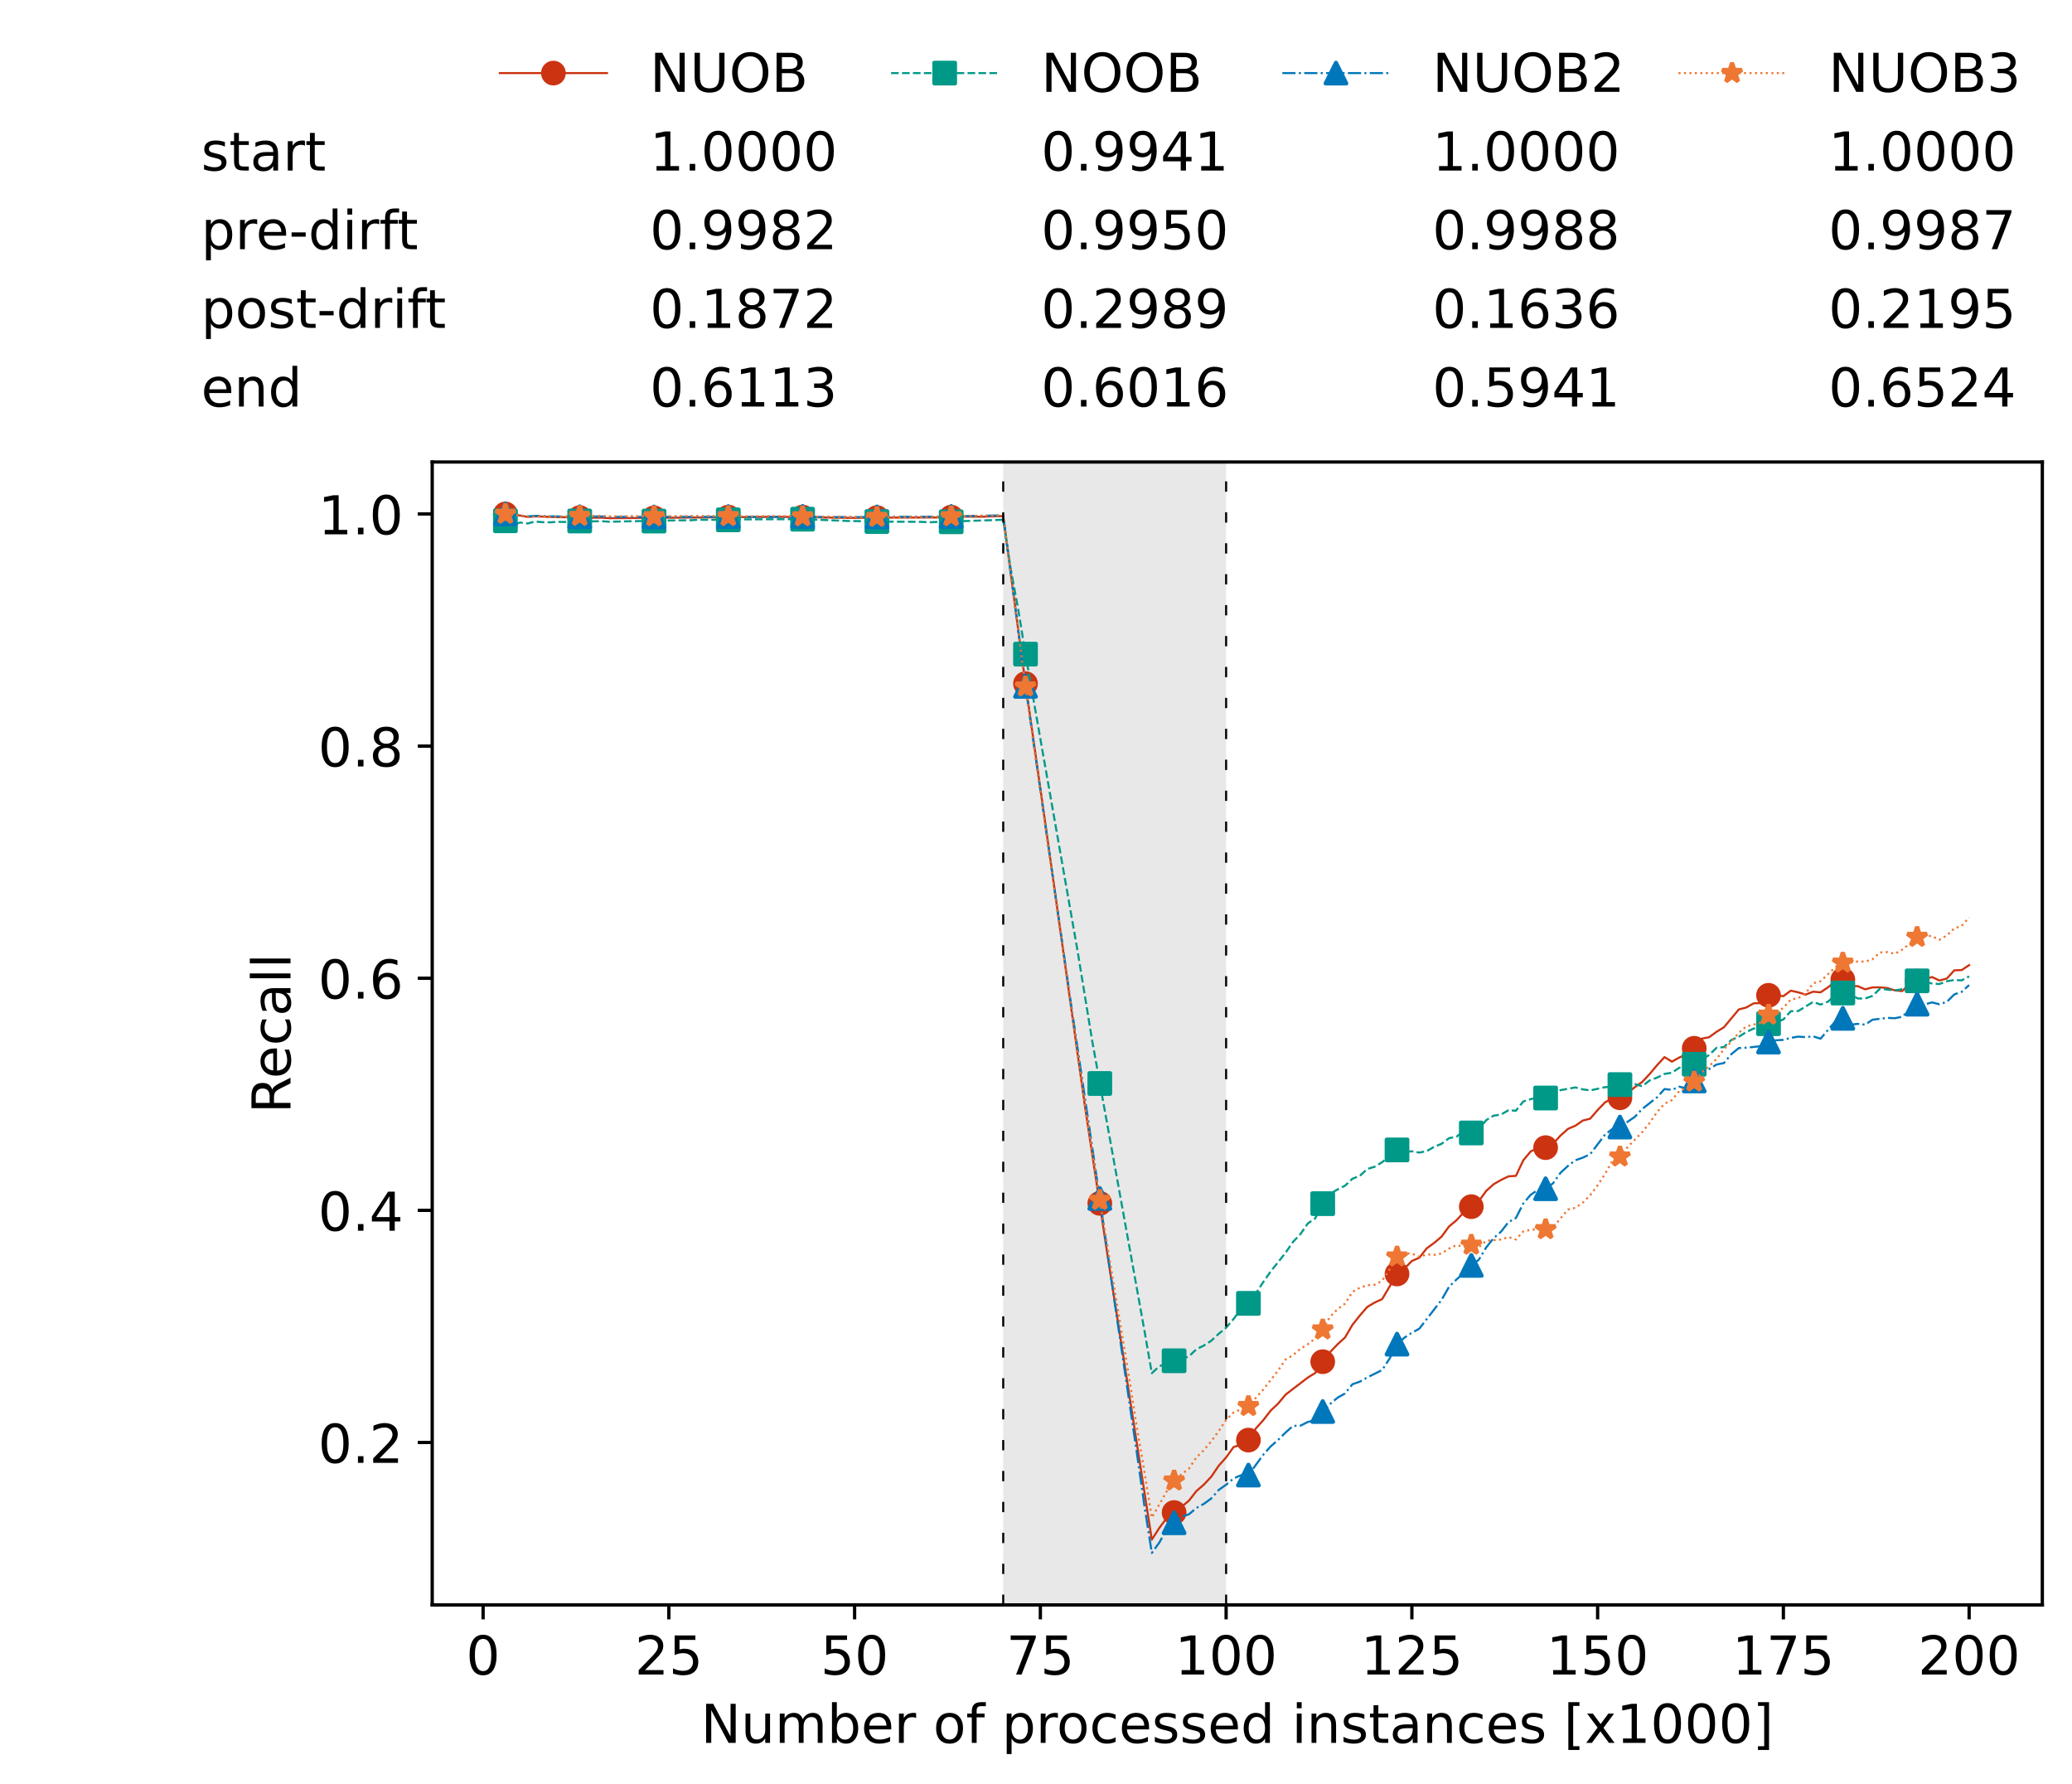 <?xml version="1.0" encoding="utf-8" standalone="no"?>
<!DOCTYPE svg PUBLIC "-//W3C//DTD SVG 1.1//EN"
  "http://www.w3.org/Graphics/SVG/1.1/DTD/svg11.dtd">
<!-- Created with matplotlib (https://matplotlib.org/) -->
<svg height="432.615pt" version="1.1" viewBox="0 0 502.65 432.615" width="502.65pt" xmlns="http://www.w3.org/2000/svg" xmlns:xlink="http://www.w3.org/1999/xlink">
 <defs>
  <style type="text/css">*{stroke-linecap:butt;stroke-linejoin:round;}</style>
 </defs>
 <g id="figure_1">
  <g id="patch_1">
   <path d="M 0 432.615 
L 502.65 432.615 
L 502.65 0 
L 0 0 
z
" style="fill:#ffffff;"/>
  </g>
  <g id="axes_1">
   <g id="patch_2">
    <path d="M 104.85 389.252 
L 495.45 389.252 
L 495.45 112.052 
L 104.85 112.052 
z
" style="fill:#ffffff;"/>
   </g>
   <g id="patch_3">
    <path clip-path="url(#p036dfbc782)" d="M 297.446 389.252 
L 297.446 112.052 
L 243.372 112.052 
L 243.372 389.252 
z
" style="fill:#d3d3d3;opacity:0.5;"/>
   </g>
   <g id="matplotlib.axis_1">
    <g id="xtick_1">
     <g id="line2d_1">
      <defs>
       <path d="M 0 0 
L 0 3.5 
" id="m4154b61225" style="stroke:#000000;stroke-width:0.8;"/>
      </defs>
      <g>
       <use style="stroke:#000000;stroke-width:0.8;" x="117.197" xlink:href="#m4154b61225" y="389.252"/>
      </g>
     </g>
     <g id="text_1">
      <!-- 0 -->
      <g transform="translate(113.061 406.13)scale(0.13 -0.13)">
       <defs>
        <path d="M 31.781 66.406 
Q 24.172 66.406 20.328 58.906 
Q 16.5 51.422 16.5 36.375 
Q 16.5 21.391 20.328 13.891 
Q 24.172 6.391 31.781 6.391 
Q 39.453 6.391 43.281 13.891 
Q 47.125 21.391 47.125 36.375 
Q 47.125 51.422 43.281 58.906 
Q 39.453 66.406 31.781 66.406 
z
M 31.781 74.219 
Q 44.047 74.219 50.516 64.516 
Q 56.984 54.828 56.984 36.375 
Q 56.984 17.969 50.516 8.266 
Q 44.047 -1.422 31.781 -1.422 
Q 19.531 -1.422 13.062 8.266 
Q 6.594 17.969 6.594 36.375 
Q 6.594 54.828 13.062 64.516 
Q 19.531 74.219 31.781 74.219 
z
" id="DejaVuSans-48"/>
       </defs>
       <use xlink:href="#DejaVuSans-48"/>
      </g>
     </g>
    </g>
    <g id="xtick_2">
     <g id="line2d_2">
      <g>
       <use style="stroke:#000000;stroke-width:0.8;" x="162.259" xlink:href="#m4154b61225" y="389.252"/>
      </g>
     </g>
     <g id="text_2">
      <!-- 25 -->
      <g transform="translate(153.988 406.13)scale(0.13 -0.13)">
       <defs>
        <path d="M 19.188 8.297 
L 53.609 8.297 
L 53.609 0 
L 7.328 0 
L 7.328 8.297 
Q 12.938 14.109 22.625 23.891 
Q 32.328 33.688 34.812 36.531 
Q 39.547 41.844 41.422 45.531 
Q 43.312 49.219 43.312 52.781 
Q 43.312 58.594 39.234 62.25 
Q 35.156 65.922 28.609 65.922 
Q 23.969 65.922 18.812 64.312 
Q 13.672 62.703 7.812 59.422 
L 7.812 69.391 
Q 13.766 71.781 18.938 73 
Q 24.125 74.219 28.422 74.219 
Q 39.75 74.219 46.484 68.547 
Q 53.219 62.891 53.219 53.422 
Q 53.219 48.922 51.531 44.891 
Q 49.859 40.875 45.406 35.406 
Q 44.188 33.984 37.641 27.219 
Q 31.109 20.453 19.188 8.297 
z
" id="DejaVuSans-50"/>
        <path d="M 10.797 72.906 
L 49.516 72.906 
L 49.516 64.594 
L 19.828 64.594 
L 19.828 46.734 
Q 21.969 47.469 24.109 47.828 
Q 26.266 48.188 28.422 48.188 
Q 40.625 48.188 47.75 41.5 
Q 54.891 34.812 54.891 23.391 
Q 54.891 11.625 47.562 5.094 
Q 40.234 -1.422 26.906 -1.422 
Q 22.312 -1.422 17.547 -0.641 
Q 12.797 0.141 7.719 1.703 
L 7.719 11.625 
Q 12.109 9.234 16.797 8.062 
Q 21.484 6.891 26.703 6.891 
Q 35.156 6.891 40.078 11.328 
Q 45.016 15.766 45.016 23.391 
Q 45.016 31 40.078 35.438 
Q 35.156 39.891 26.703 39.891 
Q 22.75 39.891 18.812 39.016 
Q 14.891 38.141 10.797 36.281 
z
" id="DejaVuSans-53"/>
       </defs>
       <use xlink:href="#DejaVuSans-50"/>
       <use x="63.623" xlink:href="#DejaVuSans-53"/>
      </g>
     </g>
    </g>
    <g id="xtick_3">
     <g id="line2d_3">
      <g>
       <use style="stroke:#000000;stroke-width:0.8;" x="207.322" xlink:href="#m4154b61225" y="389.252"/>
      </g>
     </g>
     <g id="text_3">
      <!-- 50 -->
      <g transform="translate(199.05 406.13)scale(0.13 -0.13)">
       <use xlink:href="#DejaVuSans-53"/>
       <use x="63.623" xlink:href="#DejaVuSans-48"/>
      </g>
     </g>
    </g>
    <g id="xtick_4">
     <g id="line2d_4">
      <g>
       <use style="stroke:#000000;stroke-width:0.8;" x="252.384" xlink:href="#m4154b61225" y="389.252"/>
      </g>
     </g>
     <g id="text_4">
      <!-- 75 -->
      <g transform="translate(244.113 406.13)scale(0.13 -0.13)">
       <defs>
        <path d="M 8.203 72.906 
L 55.078 72.906 
L 55.078 68.703 
L 28.609 0 
L 18.312 0 
L 43.219 64.594 
L 8.203 64.594 
z
" id="DejaVuSans-55"/>
       </defs>
       <use xlink:href="#DejaVuSans-55"/>
       <use x="63.623" xlink:href="#DejaVuSans-53"/>
      </g>
     </g>
    </g>
    <g id="xtick_5">
     <g id="line2d_5">
      <g>
       <use style="stroke:#000000;stroke-width:0.8;" x="297.446" xlink:href="#m4154b61225" y="389.252"/>
      </g>
     </g>
     <g id="text_5">
      <!-- 100 -->
      <g transform="translate(285.039 406.13)scale(0.13 -0.13)">
       <defs>
        <path d="M 12.406 8.297 
L 28.516 8.297 
L 28.516 63.922 
L 10.984 60.406 
L 10.984 69.391 
L 28.422 72.906 
L 38.281 72.906 
L 38.281 8.297 
L 54.391 8.297 
L 54.391 0 
L 12.406 0 
z
" id="DejaVuSans-49"/>
       </defs>
       <use xlink:href="#DejaVuSans-49"/>
       <use x="63.623" xlink:href="#DejaVuSans-48"/>
       <use x="127.246" xlink:href="#DejaVuSans-48"/>
      </g>
     </g>
    </g>
    <g id="xtick_6">
     <g id="line2d_6">
      <g>
       <use style="stroke:#000000;stroke-width:0.8;" x="342.509" xlink:href="#m4154b61225" y="389.252"/>
      </g>
     </g>
     <g id="text_6">
      <!-- 125 -->
      <g transform="translate(330.102 406.13)scale(0.13 -0.13)">
       <use xlink:href="#DejaVuSans-49"/>
       <use x="63.623" xlink:href="#DejaVuSans-50"/>
       <use x="127.246" xlink:href="#DejaVuSans-53"/>
      </g>
     </g>
    </g>
    <g id="xtick_7">
     <g id="line2d_7">
      <g>
       <use style="stroke:#000000;stroke-width:0.8;" x="387.571" xlink:href="#m4154b61225" y="389.252"/>
      </g>
     </g>
     <g id="text_7">
      <!-- 150 -->
      <g transform="translate(375.164 406.13)scale(0.13 -0.13)">
       <use xlink:href="#DejaVuSans-49"/>
       <use x="63.623" xlink:href="#DejaVuSans-53"/>
       <use x="127.246" xlink:href="#DejaVuSans-48"/>
      </g>
     </g>
    </g>
    <g id="xtick_8">
     <g id="line2d_8">
      <g>
       <use style="stroke:#000000;stroke-width:0.8;" x="432.633" xlink:href="#m4154b61225" y="389.252"/>
      </g>
     </g>
     <g id="text_8">
      <!-- 175 -->
      <g transform="translate(420.226 406.13)scale(0.13 -0.13)">
       <use xlink:href="#DejaVuSans-49"/>
       <use x="63.623" xlink:href="#DejaVuSans-55"/>
       <use x="127.246" xlink:href="#DejaVuSans-53"/>
      </g>
     </g>
    </g>
    <g id="xtick_9">
     <g id="line2d_9">
      <g>
       <use style="stroke:#000000;stroke-width:0.8;" x="477.695" xlink:href="#m4154b61225" y="389.252"/>
      </g>
     </g>
     <g id="text_9">
      <!-- 200 -->
      <g transform="translate(465.289 406.13)scale(0.13 -0.13)">
       <use xlink:href="#DejaVuSans-50"/>
       <use x="63.623" xlink:href="#DejaVuSans-48"/>
       <use x="127.246" xlink:href="#DejaVuSans-48"/>
      </g>
     </g>
    </g>
    <g id="text_10">
     <!-- Number of processed instances [x1000] -->
     <g transform="translate(170.025 422.711)scale(0.13 -0.13)">
      <defs>
       <path d="M 9.812 72.906 
L 23.094 72.906 
L 55.422 11.922 
L 55.422 72.906 
L 64.984 72.906 
L 64.984 0 
L 51.703 0 
L 19.391 60.984 
L 19.391 0 
L 9.812 0 
z
" id="DejaVuSans-78"/>
       <path d="M 8.5 21.578 
L 8.5 54.688 
L 17.484 54.688 
L 17.484 21.922 
Q 17.484 14.156 20.5 10.266 
Q 23.531 6.391 29.594 6.391 
Q 36.859 6.391 41.078 11.031 
Q 45.312 15.672 45.312 23.688 
L 45.312 54.688 
L 54.297 54.688 
L 54.297 0 
L 45.312 0 
L 45.312 8.406 
Q 42.047 3.422 37.719 1 
Q 33.406 -1.422 27.688 -1.422 
Q 18.266 -1.422 13.375 4.438 
Q 8.5 10.297 8.5 21.578 
z
M 31.109 56 
z
" id="DejaVuSans-117"/>
       <path d="M 52 44.188 
Q 55.375 50.25 60.062 53.125 
Q 64.75 56 71.094 56 
Q 79.641 56 84.281 50.016 
Q 88.922 44.047 88.922 33.016 
L 88.922 0 
L 79.891 0 
L 79.891 32.719 
Q 79.891 40.578 77.094 44.375 
Q 74.312 48.188 68.609 48.188 
Q 61.625 48.188 57.562 43.547 
Q 53.516 38.922 53.516 30.906 
L 53.516 0 
L 44.484 0 
L 44.484 32.719 
Q 44.484 40.625 41.703 44.406 
Q 38.922 48.188 33.109 48.188 
Q 26.219 48.188 22.156 43.531 
Q 18.109 38.875 18.109 30.906 
L 18.109 0 
L 9.078 0 
L 9.078 54.688 
L 18.109 54.688 
L 18.109 46.188 
Q 21.188 51.219 25.484 53.609 
Q 29.781 56 35.688 56 
Q 41.656 56 45.828 52.969 
Q 50 49.953 52 44.188 
z
" id="DejaVuSans-109"/>
       <path d="M 48.688 27.297 
Q 48.688 37.203 44.609 42.844 
Q 40.531 48.484 33.406 48.484 
Q 26.266 48.484 22.188 42.844 
Q 18.109 37.203 18.109 27.297 
Q 18.109 17.391 22.188 11.75 
Q 26.266 6.109 33.406 6.109 
Q 40.531 6.109 44.609 11.75 
Q 48.688 17.391 48.688 27.297 
z
M 18.109 46.391 
Q 20.953 51.266 25.266 53.625 
Q 29.594 56 35.594 56 
Q 45.562 56 51.781 48.094 
Q 58.016 40.188 58.016 27.297 
Q 58.016 14.406 51.781 6.484 
Q 45.562 -1.422 35.594 -1.422 
Q 29.594 -1.422 25.266 0.953 
Q 20.953 3.328 18.109 8.203 
L 18.109 0 
L 9.078 0 
L 9.078 75.984 
L 18.109 75.984 
z
" id="DejaVuSans-98"/>
       <path d="M 56.203 29.594 
L 56.203 25.203 
L 14.891 25.203 
Q 15.484 15.922 20.484 11.062 
Q 25.484 6.203 34.422 6.203 
Q 39.594 6.203 44.453 7.469 
Q 49.312 8.734 54.109 11.281 
L 54.109 2.781 
Q 49.266 0.734 44.188 -0.344 
Q 39.109 -1.422 33.891 -1.422 
Q 20.797 -1.422 13.156 6.188 
Q 5.516 13.812 5.516 26.812 
Q 5.516 40.234 12.766 48.109 
Q 20.016 56 32.328 56 
Q 43.359 56 49.781 48.891 
Q 56.203 41.797 56.203 29.594 
z
M 47.219 32.234 
Q 47.125 39.594 43.094 43.984 
Q 39.062 48.391 32.422 48.391 
Q 24.906 48.391 20.391 44.141 
Q 15.875 39.891 15.188 32.172 
z
" id="DejaVuSans-101"/>
       <path d="M 41.109 46.297 
Q 39.594 47.172 37.812 47.578 
Q 36.031 48 33.891 48 
Q 26.266 48 22.188 43.047 
Q 18.109 38.094 18.109 28.812 
L 18.109 0 
L 9.078 0 
L 9.078 54.688 
L 18.109 54.688 
L 18.109 46.188 
Q 20.953 51.172 25.484 53.578 
Q 30.031 56 36.531 56 
Q 37.453 56 38.578 55.875 
Q 39.703 55.766 41.062 55.516 
z
" id="DejaVuSans-114"/>
       <path id="DejaVuSans-32"/>
       <path d="M 30.609 48.391 
Q 23.391 48.391 19.188 42.75 
Q 14.984 37.109 14.984 27.297 
Q 14.984 17.484 19.156 11.844 
Q 23.344 6.203 30.609 6.203 
Q 37.797 6.203 41.984 11.859 
Q 46.188 17.531 46.188 27.297 
Q 46.188 37.016 41.984 42.703 
Q 37.797 48.391 30.609 48.391 
z
M 30.609 56 
Q 42.328 56 49.016 48.375 
Q 55.719 40.766 55.719 27.297 
Q 55.719 13.875 49.016 6.219 
Q 42.328 -1.422 30.609 -1.422 
Q 18.844 -1.422 12.172 6.219 
Q 5.516 13.875 5.516 27.297 
Q 5.516 40.766 12.172 48.375 
Q 18.844 56 30.609 56 
z
" id="DejaVuSans-111"/>
       <path d="M 37.109 75.984 
L 37.109 68.5 
L 28.516 68.5 
Q 23.688 68.5 21.797 66.547 
Q 19.922 64.594 19.922 59.516 
L 19.922 54.688 
L 34.719 54.688 
L 34.719 47.703 
L 19.922 47.703 
L 19.922 0 
L 10.891 0 
L 10.891 47.703 
L 2.297 47.703 
L 2.297 54.688 
L 10.891 54.688 
L 10.891 58.5 
Q 10.891 67.625 15.141 71.797 
Q 19.391 75.984 28.609 75.984 
z
" id="DejaVuSans-102"/>
       <path d="M 18.109 8.203 
L 18.109 -20.797 
L 9.078 -20.797 
L 9.078 54.688 
L 18.109 54.688 
L 18.109 46.391 
Q 20.953 51.266 25.266 53.625 
Q 29.594 56 35.594 56 
Q 45.562 56 51.781 48.094 
Q 58.016 40.188 58.016 27.297 
Q 58.016 14.406 51.781 6.484 
Q 45.562 -1.422 35.594 -1.422 
Q 29.594 -1.422 25.266 0.953 
Q 20.953 3.328 18.109 8.203 
z
M 48.688 27.297 
Q 48.688 37.203 44.609 42.844 
Q 40.531 48.484 33.406 48.484 
Q 26.266 48.484 22.188 42.844 
Q 18.109 37.203 18.109 27.297 
Q 18.109 17.391 22.188 11.75 
Q 26.266 6.109 33.406 6.109 
Q 40.531 6.109 44.609 11.75 
Q 48.688 17.391 48.688 27.297 
z
" id="DejaVuSans-112"/>
       <path d="M 48.781 52.594 
L 48.781 44.188 
Q 44.969 46.297 41.141 47.344 
Q 37.312 48.391 33.406 48.391 
Q 24.656 48.391 19.812 42.844 
Q 14.984 37.312 14.984 27.297 
Q 14.984 17.281 19.812 11.734 
Q 24.656 6.203 33.406 6.203 
Q 37.312 6.203 41.141 7.25 
Q 44.969 8.297 48.781 10.406 
L 48.781 2.094 
Q 45.016 0.344 40.984 -0.531 
Q 36.969 -1.422 32.422 -1.422 
Q 20.062 -1.422 12.781 6.344 
Q 5.516 14.109 5.516 27.297 
Q 5.516 40.672 12.859 48.328 
Q 20.219 56 33.016 56 
Q 37.156 56 41.109 55.141 
Q 45.062 54.297 48.781 52.594 
z
" id="DejaVuSans-99"/>
       <path d="M 44.281 53.078 
L 44.281 44.578 
Q 40.484 46.531 36.375 47.5 
Q 32.281 48.484 27.875 48.484 
Q 21.188 48.484 17.844 46.438 
Q 14.5 44.391 14.5 40.281 
Q 14.5 37.156 16.891 35.375 
Q 19.281 33.594 26.516 31.984 
L 29.594 31.297 
Q 39.156 29.25 43.188 25.516 
Q 47.219 21.781 47.219 15.094 
Q 47.219 7.469 41.188 3.016 
Q 35.156 -1.422 24.609 -1.422 
Q 20.219 -1.422 15.453 -0.562 
Q 10.688 0.297 5.422 2 
L 5.422 11.281 
Q 10.406 8.688 15.234 7.391 
Q 20.062 6.109 24.812 6.109 
Q 31.156 6.109 34.562 8.281 
Q 37.984 10.453 37.984 14.406 
Q 37.984 18.062 35.516 20.016 
Q 33.062 21.969 24.703 23.781 
L 21.578 24.516 
Q 13.234 26.266 9.516 29.906 
Q 5.812 33.547 5.812 39.891 
Q 5.812 47.609 11.281 51.797 
Q 16.75 56 26.812 56 
Q 31.781 56 36.172 55.266 
Q 40.578 54.547 44.281 53.078 
z
" id="DejaVuSans-115"/>
       <path d="M 45.406 46.391 
L 45.406 75.984 
L 54.391 75.984 
L 54.391 0 
L 45.406 0 
L 45.406 8.203 
Q 42.578 3.328 38.25 0.953 
Q 33.938 -1.422 27.875 -1.422 
Q 17.969 -1.422 11.734 6.484 
Q 5.516 14.406 5.516 27.297 
Q 5.516 40.188 11.734 48.094 
Q 17.969 56 27.875 56 
Q 33.938 56 38.25 53.625 
Q 42.578 51.266 45.406 46.391 
z
M 14.797 27.297 
Q 14.797 17.391 18.875 11.75 
Q 22.953 6.109 30.078 6.109 
Q 37.203 6.109 41.297 11.75 
Q 45.406 17.391 45.406 27.297 
Q 45.406 37.203 41.297 42.844 
Q 37.203 48.484 30.078 48.484 
Q 22.953 48.484 18.875 42.844 
Q 14.797 37.203 14.797 27.297 
z
" id="DejaVuSans-100"/>
       <path d="M 9.422 54.688 
L 18.406 54.688 
L 18.406 0 
L 9.422 0 
z
M 9.422 75.984 
L 18.406 75.984 
L 18.406 64.594 
L 9.422 64.594 
z
" id="DejaVuSans-105"/>
       <path d="M 54.891 33.016 
L 54.891 0 
L 45.906 0 
L 45.906 32.719 
Q 45.906 40.484 42.875 44.328 
Q 39.844 48.188 33.797 48.188 
Q 26.516 48.188 22.312 43.547 
Q 18.109 38.922 18.109 30.906 
L 18.109 0 
L 9.078 0 
L 9.078 54.688 
L 18.109 54.688 
L 18.109 46.188 
Q 21.344 51.125 25.703 53.562 
Q 30.078 56 35.797 56 
Q 45.219 56 50.047 50.172 
Q 54.891 44.344 54.891 33.016 
z
" id="DejaVuSans-110"/>
       <path d="M 18.312 70.219 
L 18.312 54.688 
L 36.812 54.688 
L 36.812 47.703 
L 18.312 47.703 
L 18.312 18.016 
Q 18.312 11.328 20.141 9.422 
Q 21.969 7.516 27.594 7.516 
L 36.812 7.516 
L 36.812 0 
L 27.594 0 
Q 17.188 0 13.234 3.875 
Q 9.281 7.766 9.281 18.016 
L 9.281 47.703 
L 2.688 47.703 
L 2.688 54.688 
L 9.281 54.688 
L 9.281 70.219 
z
" id="DejaVuSans-116"/>
       <path d="M 34.281 27.484 
Q 23.391 27.484 19.188 25 
Q 14.984 22.516 14.984 16.5 
Q 14.984 11.719 18.141 8.906 
Q 21.297 6.109 26.703 6.109 
Q 34.188 6.109 38.703 11.406 
Q 43.219 16.703 43.219 25.484 
L 43.219 27.484 
z
M 52.203 31.203 
L 52.203 0 
L 43.219 0 
L 43.219 8.297 
Q 40.141 3.328 35.547 0.953 
Q 30.953 -1.422 24.312 -1.422 
Q 15.922 -1.422 10.953 3.297 
Q 6 8.016 6 15.922 
Q 6 25.141 12.172 29.828 
Q 18.359 34.516 30.609 34.516 
L 43.219 34.516 
L 43.219 35.406 
Q 43.219 41.609 39.141 45 
Q 35.062 48.391 27.688 48.391 
Q 23 48.391 18.547 47.266 
Q 14.109 46.141 10.016 43.891 
L 10.016 52.203 
Q 14.938 54.109 19.578 55.047 
Q 24.219 56 28.609 56 
Q 40.484 56 46.344 49.844 
Q 52.203 43.703 52.203 31.203 
z
" id="DejaVuSans-97"/>
       <path d="M 8.594 75.984 
L 29.297 75.984 
L 29.297 69 
L 17.578 69 
L 17.578 -6.203 
L 29.297 -6.203 
L 29.297 -13.188 
L 8.594 -13.188 
z
" id="DejaVuSans-91"/>
       <path d="M 54.891 54.688 
L 35.109 28.078 
L 55.906 0 
L 45.312 0 
L 29.391 21.484 
L 13.484 0 
L 2.875 0 
L 24.125 28.609 
L 4.688 54.688 
L 15.281 54.688 
L 29.781 35.203 
L 44.281 54.688 
z
" id="DejaVuSans-120"/>
       <path d="M 30.422 75.984 
L 30.422 -13.188 
L 9.719 -13.188 
L 9.719 -6.203 
L 21.391 -6.203 
L 21.391 69 
L 9.719 69 
L 9.719 75.984 
z
" id="DejaVuSans-93"/>
      </defs>
      <use xlink:href="#DejaVuSans-78"/>
      <use x="74.805" xlink:href="#DejaVuSans-117"/>
      <use x="138.184" xlink:href="#DejaVuSans-109"/>
      <use x="235.596" xlink:href="#DejaVuSans-98"/>
      <use x="299.072" xlink:href="#DejaVuSans-101"/>
      <use x="360.596" xlink:href="#DejaVuSans-114"/>
      <use x="401.709" xlink:href="#DejaVuSans-32"/>
      <use x="433.496" xlink:href="#DejaVuSans-111"/>
      <use x="494.678" xlink:href="#DejaVuSans-102"/>
      <use x="529.883" xlink:href="#DejaVuSans-32"/>
      <use x="561.67" xlink:href="#DejaVuSans-112"/>
      <use x="625.146" xlink:href="#DejaVuSans-114"/>
      <use x="664.01" xlink:href="#DejaVuSans-111"/>
      <use x="725.191" xlink:href="#DejaVuSans-99"/>
      <use x="780.172" xlink:href="#DejaVuSans-101"/>
      <use x="841.695" xlink:href="#DejaVuSans-115"/>
      <use x="893.795" xlink:href="#DejaVuSans-115"/>
      <use x="945.895" xlink:href="#DejaVuSans-101"/>
      <use x="1007.418" xlink:href="#DejaVuSans-100"/>
      <use x="1070.895" xlink:href="#DejaVuSans-32"/>
      <use x="1102.682" xlink:href="#DejaVuSans-105"/>
      <use x="1130.465" xlink:href="#DejaVuSans-110"/>
      <use x="1193.844" xlink:href="#DejaVuSans-115"/>
      <use x="1245.943" xlink:href="#DejaVuSans-116"/>
      <use x="1285.152" xlink:href="#DejaVuSans-97"/>
      <use x="1346.432" xlink:href="#DejaVuSans-110"/>
      <use x="1409.811" xlink:href="#DejaVuSans-99"/>
      <use x="1464.791" xlink:href="#DejaVuSans-101"/>
      <use x="1526.314" xlink:href="#DejaVuSans-115"/>
      <use x="1578.414" xlink:href="#DejaVuSans-32"/>
      <use x="1610.201" xlink:href="#DejaVuSans-91"/>
      <use x="1649.215" xlink:href="#DejaVuSans-120"/>
      <use x="1708.395" xlink:href="#DejaVuSans-49"/>
      <use x="1772.018" xlink:href="#DejaVuSans-48"/>
      <use x="1835.641" xlink:href="#DejaVuSans-48"/>
      <use x="1899.264" xlink:href="#DejaVuSans-48"/>
      <use x="1962.887" xlink:href="#DejaVuSans-93"/>
     </g>
    </g>
   </g>
   <g id="matplotlib.axis_2">
    <g id="ytick_1">
     <g id="line2d_10">
      <defs>
       <path d="M 0 0 
L -3.5 0 
" id="m0e033f1dac" style="stroke:#000000;stroke-width:0.8;"/>
      </defs>
      <g>
       <use style="stroke:#000000;stroke-width:0.8;" x="104.85" xlink:href="#m0e033f1dac" y="349.851"/>
      </g>
     </g>
     <g id="text_11">
      <!-- 0.2 -->
      <g transform="translate(77.176 354.789)scale(0.13 -0.13)">
       <defs>
        <path d="M 10.688 12.406 
L 21 12.406 
L 21 0 
L 10.688 0 
z
" id="DejaVuSans-46"/>
       </defs>
       <use xlink:href="#DejaVuSans-48"/>
       <use x="63.623" xlink:href="#DejaVuSans-46"/>
       <use x="95.41" xlink:href="#DejaVuSans-50"/>
      </g>
     </g>
    </g>
    <g id="ytick_2">
     <g id="line2d_11">
      <g>
       <use style="stroke:#000000;stroke-width:0.8;" x="104.85" xlink:href="#m0e033f1dac" y="293.551"/>
      </g>
     </g>
     <g id="text_12">
      <!-- 0.4 -->
      <g transform="translate(77.176 298.49)scale(0.13 -0.13)">
       <defs>
        <path d="M 37.797 64.312 
L 12.891 25.391 
L 37.797 25.391 
z
M 35.203 72.906 
L 47.609 72.906 
L 47.609 25.391 
L 58.016 25.391 
L 58.016 17.188 
L 47.609 17.188 
L 47.609 0 
L 37.797 0 
L 37.797 17.188 
L 4.891 17.188 
L 4.891 26.703 
z
" id="DejaVuSans-52"/>
       </defs>
       <use xlink:href="#DejaVuSans-48"/>
       <use x="63.623" xlink:href="#DejaVuSans-46"/>
       <use x="95.41" xlink:href="#DejaVuSans-52"/>
      </g>
     </g>
    </g>
    <g id="ytick_3">
     <g id="line2d_12">
      <g>
       <use style="stroke:#000000;stroke-width:0.8;" x="104.85" xlink:href="#m0e033f1dac" y="237.251"/>
      </g>
     </g>
     <g id="text_13">
      <!-- 0.6 -->
      <g transform="translate(77.176 242.19)scale(0.13 -0.13)">
       <defs>
        <path d="M 33.016 40.375 
Q 26.375 40.375 22.484 35.828 
Q 18.609 31.297 18.609 23.391 
Q 18.609 15.531 22.484 10.953 
Q 26.375 6.391 33.016 6.391 
Q 39.656 6.391 43.531 10.953 
Q 47.406 15.531 47.406 23.391 
Q 47.406 31.297 43.531 35.828 
Q 39.656 40.375 33.016 40.375 
z
M 52.594 71.297 
L 52.594 62.312 
Q 48.875 64.062 45.094 64.984 
Q 41.312 65.922 37.594 65.922 
Q 27.828 65.922 22.672 59.328 
Q 17.531 52.734 16.797 39.406 
Q 19.672 43.656 24.016 45.922 
Q 28.375 48.188 33.594 48.188 
Q 44.578 48.188 50.953 41.516 
Q 57.328 34.859 57.328 23.391 
Q 57.328 12.156 50.688 5.359 
Q 44.047 -1.422 33.016 -1.422 
Q 20.359 -1.422 13.672 8.266 
Q 6.984 17.969 6.984 36.375 
Q 6.984 53.656 15.188 63.938 
Q 23.391 74.219 37.203 74.219 
Q 40.922 74.219 44.703 73.484 
Q 48.484 72.75 52.594 71.297 
z
" id="DejaVuSans-54"/>
       </defs>
       <use xlink:href="#DejaVuSans-48"/>
       <use x="63.623" xlink:href="#DejaVuSans-46"/>
       <use x="95.41" xlink:href="#DejaVuSans-54"/>
      </g>
     </g>
    </g>
    <g id="ytick_4">
     <g id="line2d_13">
      <g>
       <use style="stroke:#000000;stroke-width:0.8;" x="104.85" xlink:href="#m0e033f1dac" y="180.951"/>
      </g>
     </g>
     <g id="text_14">
      <!-- 0.8 -->
      <g transform="translate(77.176 185.89)scale(0.13 -0.13)">
       <defs>
        <path d="M 31.781 34.625 
Q 24.75 34.625 20.719 30.859 
Q 16.703 27.094 16.703 20.516 
Q 16.703 13.922 20.719 10.156 
Q 24.75 6.391 31.781 6.391 
Q 38.812 6.391 42.859 10.172 
Q 46.922 13.969 46.922 20.516 
Q 46.922 27.094 42.891 30.859 
Q 38.875 34.625 31.781 34.625 
z
M 21.922 38.812 
Q 15.578 40.375 12.031 44.719 
Q 8.5 49.078 8.5 55.328 
Q 8.5 64.062 14.719 69.141 
Q 20.953 74.219 31.781 74.219 
Q 42.672 74.219 48.875 69.141 
Q 55.078 64.062 55.078 55.328 
Q 55.078 49.078 51.531 44.719 
Q 48 40.375 41.703 38.812 
Q 48.828 37.156 52.797 32.312 
Q 56.781 27.484 56.781 20.516 
Q 56.781 9.906 50.312 4.234 
Q 43.844 -1.422 31.781 -1.422 
Q 19.734 -1.422 13.25 4.234 
Q 6.781 9.906 6.781 20.516 
Q 6.781 27.484 10.781 32.312 
Q 14.797 37.156 21.922 38.812 
z
M 18.312 54.391 
Q 18.312 48.734 21.844 45.562 
Q 25.391 42.391 31.781 42.391 
Q 38.141 42.391 41.719 45.562 
Q 45.312 48.734 45.312 54.391 
Q 45.312 60.062 41.719 63.234 
Q 38.141 66.406 31.781 66.406 
Q 25.391 66.406 21.844 63.234 
Q 18.312 60.062 18.312 54.391 
z
" id="DejaVuSans-56"/>
       </defs>
       <use xlink:href="#DejaVuSans-48"/>
       <use x="63.623" xlink:href="#DejaVuSans-46"/>
       <use x="95.41" xlink:href="#DejaVuSans-56"/>
      </g>
     </g>
    </g>
    <g id="ytick_5">
     <g id="line2d_14">
      <g>
       <use style="stroke:#000000;stroke-width:0.8;" x="104.85" xlink:href="#m0e033f1dac" y="124.652"/>
      </g>
     </g>
     <g id="text_15">
      <!-- 1.0 -->
      <g transform="translate(77.176 129.591)scale(0.13 -0.13)">
       <use xlink:href="#DejaVuSans-49"/>
       <use x="63.623" xlink:href="#DejaVuSans-46"/>
       <use x="95.41" xlink:href="#DejaVuSans-48"/>
      </g>
     </g>
    </g>
    <g id="text_16">
     <!-- Recall -->
     <g transform="translate(70.472 270.044)rotate(-90)scale(0.13 -0.13)">
      <defs>
       <path d="M 44.391 34.188 
Q 47.562 33.109 50.562 29.594 
Q 53.562 26.078 56.594 19.922 
L 66.609 0 
L 56 0 
L 46.688 18.703 
Q 43.062 26.031 39.672 28.422 
Q 36.281 30.812 30.422 30.812 
L 19.672 30.812 
L 19.672 0 
L 9.812 0 
L 9.812 72.906 
L 32.078 72.906 
Q 44.578 72.906 50.734 67.672 
Q 56.891 62.453 56.891 51.906 
Q 56.891 45.016 53.688 40.469 
Q 50.484 35.938 44.391 34.188 
z
M 19.672 64.797 
L 19.672 38.922 
L 32.078 38.922 
Q 39.203 38.922 42.844 42.219 
Q 46.484 45.516 46.484 51.906 
Q 46.484 58.297 42.844 61.547 
Q 39.203 64.797 32.078 64.797 
z
" id="DejaVuSans-82"/>
       <path d="M 9.422 75.984 
L 18.406 75.984 
L 18.406 0 
L 9.422 0 
z
" id="DejaVuSans-108"/>
      </defs>
      <use xlink:href="#DejaVuSans-82"/>
      <use x="64.982" xlink:href="#DejaVuSans-101"/>
      <use x="126.506" xlink:href="#DejaVuSans-99"/>
      <use x="181.486" xlink:href="#DejaVuSans-97"/>
      <use x="242.766" xlink:href="#DejaVuSans-108"/>
      <use x="270.549" xlink:href="#DejaVuSans-108"/>
     </g>
    </g>
   </g>
   <g id="line2d_15"/>
   <g id="line2d_16"/>
   <g id="line2d_17"/>
   <g id="line2d_18"/>
   <g id="line2d_19"/>
   <g id="line2d_20">
    <path clip-path="url(#p036dfbc782)" d="M 122.605 124.652 
L 124.407 124.942 
L 126.21 125.031 
L 128.012 125.38 
L 129.815 125.235 
L 135.222 125.426 
L 138.827 125.447 
L 142.432 125.562 
L 146.037 125.555 
L 147.839 125.678 
L 158.654 125.587 
L 174.877 125.468 
L 178.482 125.402 
L 182.087 125.396 
L 187.494 125.342 
L 196.507 125.426 
L 200.112 125.512 
L 203.717 125.567 
L 207.322 125.597 
L 212.729 125.539 
L 228.952 125.499 
L 234.359 125.3 
L 237.964 125.327 
L 243.372 125.159 
L 246.976 152.458 
L 248.779 165.804 
L 254.186 203.957 
L 263.199 268.315 
L 268.606 303.996 
L 272.211 327.079 
L 279.421 373.412 
L 281.224 370.603 
L 283.026 368.193 
L 286.631 365.459 
L 288.434 363.95 
L 290.236 361.636 
L 292.039 360.07 
L 293.841 358.155 
L 295.644 355.503 
L 297.446 353.465 
L 299.249 350.967 
L 301.051 350.4 
L 302.854 349.274 
L 304.656 346.451 
L 306.459 344.436 
L 308.261 342.112 
L 310.064 340.413 
L 311.866 338.248 
L 317.274 334.095 
L 319.076 332.995 
L 320.879 330.257 
L 322.681 327.918 
L 324.484 326.034 
L 326.286 324.388 
L 328.089 321.327 
L 329.891 319.052 
L 331.694 316.97 
L 333.496 315.905 
L 335.299 315.078 
L 338.904 308.979 
L 340.706 307.656 
L 342.509 305.824 
L 344.311 305.053 
L 346.114 302.761 
L 347.916 301.443 
L 349.719 299.924 
L 351.521 297.462 
L 353.324 295.956 
L 355.126 294.01 
L 358.731 291.356 
L 360.533 288.841 
L 362.336 287.221 
L 364.138 286.179 
L 365.941 285.303 
L 367.743 285.19 
L 369.546 281.396 
L 371.348 279.249 
L 373.151 278.4 
L 374.953 278.342 
L 376.756 277.414 
L 378.558 275.419 
L 380.361 273.8 
L 382.163 273.03 
L 383.966 271.78 
L 385.768 271.315 
L 387.571 269.219 
L 389.373 267.36 
L 391.176 266.34 
L 392.978 266.25 
L 394.781 265.105 
L 396.583 263.681 
L 398.386 262.413 
L 400.188 260.487 
L 401.991 258.348 
L 403.793 256.385 
L 405.596 257.483 
L 407.398 256.465 
L 409.201 255.737 
L 411.003 254.247 
L 412.806 251.91 
L 414.608 251.564 
L 416.411 250.256 
L 418.213 249.143 
L 421.818 244.825 
L 423.621 244.356 
L 425.423 243.347 
L 427.226 243.276 
L 429.028 241.396 
L 430.831 241.394 
L 432.633 241.605 
L 434.436 240.272 
L 436.238 240.678 
L 438.041 241.222 
L 439.843 240.523 
L 441.646 240.675 
L 443.448 239.47 
L 445.251 238.035 
L 447.053 237.601 
L 448.856 239.198 
L 450.658 239.166 
L 452.461 239.947 
L 454.263 239.48 
L 456.066 239.46 
L 457.868 239.635 
L 459.671 240.203 
L 461.473 240.371 
L 463.276 238.617 
L 465.078 237.971 
L 466.881 237.56 
L 468.683 236.956 
L 470.485 237.805 
L 472.288 237.328 
L 474.09 235.341 
L 475.893 235.273 
L 477.695 234.076 
L 477.695 234.076 
" style="fill:none;stroke:#cc3311;stroke-linecap:square;stroke-width:0.5;"/>
    <defs>
     <path d="M 0 2.5 
C 0.663 2.5 1.299 2.237 1.768 1.768 
C 2.237 1.299 2.5 0.663 2.5 0 
C 2.5 -0.663 2.237 -1.299 1.768 -1.768 
C 1.299 -2.237 0.663 -2.5 0 -2.5 
C -0.663 -2.5 -1.299 -2.237 -1.768 -1.768 
C -2.237 -1.299 -2.5 -0.663 -2.5 0 
C -2.5 0.663 -2.237 1.299 -1.768 1.768 
C -1.299 2.237 -0.663 2.5 0 2.5 
z
" id="m8b6cb0120d" style="stroke:#cc3311;"/>
    </defs>
    <g clip-path="url(#p036dfbc782)">
     <use style="fill:#cc3311;stroke:#cc3311;" x="122.605" xlink:href="#m8b6cb0120d" y="124.652"/>
     <use style="fill:#cc3311;stroke:#cc3311;" x="140.629" xlink:href="#m8b6cb0120d" y="125.536"/>
     <use style="fill:#cc3311;stroke:#cc3311;" x="158.654" xlink:href="#m8b6cb0120d" y="125.587"/>
     <use style="fill:#cc3311;stroke:#cc3311;" x="176.679" xlink:href="#m8b6cb0120d" y="125.408"/>
     <use style="fill:#cc3311;stroke:#cc3311;" x="194.704" xlink:href="#m8b6cb0120d" y="125.397"/>
     <use style="fill:#cc3311;stroke:#cc3311;" x="212.729" xlink:href="#m8b6cb0120d" y="125.539"/>
     <use style="fill:#cc3311;stroke:#cc3311;" x="230.754" xlink:href="#m8b6cb0120d" y="125.416"/>
     <use style="fill:#cc3311;stroke:#cc3311;" x="248.779" xlink:href="#m8b6cb0120d" y="165.804"/>
     <use style="fill:#cc3311;stroke:#cc3311;" x="266.804" xlink:href="#m8b6cb0120d" y="291.856"/>
     <use style="fill:#cc3311;stroke:#cc3311;" x="284.829" xlink:href="#m8b6cb0120d" y="366.84"/>
     <use style="fill:#cc3311;stroke:#cc3311;" x="302.854" xlink:href="#m8b6cb0120d" y="349.274"/>
     <use style="fill:#cc3311;stroke:#cc3311;" x="320.879" xlink:href="#m8b6cb0120d" y="330.257"/>
     <use style="fill:#cc3311;stroke:#cc3311;" x="338.904" xlink:href="#m8b6cb0120d" y="308.979"/>
     <use style="fill:#cc3311;stroke:#cc3311;" x="356.928" xlink:href="#m8b6cb0120d" y="292.656"/>
     <use style="fill:#cc3311;stroke:#cc3311;" x="374.953" xlink:href="#m8b6cb0120d" y="278.342"/>
     <use style="fill:#cc3311;stroke:#cc3311;" x="392.978" xlink:href="#m8b6cb0120d" y="266.25"/>
     <use style="fill:#cc3311;stroke:#cc3311;" x="411.003" xlink:href="#m8b6cb0120d" y="254.247"/>
     <use style="fill:#cc3311;stroke:#cc3311;" x="429.028" xlink:href="#m8b6cb0120d" y="241.396"/>
     <use style="fill:#cc3311;stroke:#cc3311;" x="447.053" xlink:href="#m8b6cb0120d" y="237.601"/>
     <use style="fill:#cc3311;stroke:#cc3311;" x="465.078" xlink:href="#m8b6cb0120d" y="237.971"/>
    </g>
   </g>
   <g id="line2d_21"/>
   <g id="line2d_22"/>
   <g id="line2d_23"/>
   <g id="line2d_24"/>
   <g id="line2d_25">
    <path clip-path="url(#p036dfbc782)" d="M 122.605 126.311 
L 124.407 127.223 
L 126.21 126.737 
L 128.012 126.956 
L 129.815 126.495 
L 131.617 126.644 
L 133.419 126.68 
L 135.222 126.559 
L 137.024 126.602 
L 140.629 126.355 
L 142.432 126.462 
L 146.037 126.41 
L 147.839 126.548 
L 151.444 126.454 
L 156.852 126.348 
L 158.654 126.38 
L 160.457 126.261 
L 167.667 126.171 
L 169.469 126.059 
L 176.679 126.082 
L 178.482 125.986 
L 183.889 125.946 
L 192.902 125.923 
L 196.507 125.976 
L 205.519 126.346 
L 210.927 126.432 
L 216.334 126.53 
L 219.939 126.54 
L 223.544 126.572 
L 225.347 126.663 
L 243.372 126.062 
L 245.174 137.888 
L 246.976 147.597 
L 248.779 158.642 
L 261.396 230.568 
L 265.001 252.7 
L 272.211 292.588 
L 277.619 322.657 
L 279.421 333.055 
L 281.224 331.375 
L 283.026 330.615 
L 284.829 330.033 
L 286.631 329.624 
L 288.434 328.949 
L 290.236 327.232 
L 292.039 326.346 
L 293.841 325.177 
L 295.644 323.494 
L 297.446 322.018 
L 299.249 319.905 
L 301.051 317.523 
L 302.854 316.109 
L 304.656 313.71 
L 306.459 310.931 
L 308.261 308.364 
L 311.866 303.843 
L 313.669 301.215 
L 315.471 299.307 
L 317.274 296.723 
L 319.076 295.468 
L 320.879 291.925 
L 322.681 289.521 
L 324.484 288.478 
L 326.286 287.575 
L 328.089 285.887 
L 329.891 285.175 
L 331.694 283.518 
L 333.496 282.968 
L 335.299 281.863 
L 338.904 278.895 
L 340.706 279.358 
L 342.509 279.234 
L 344.311 279.537 
L 346.114 279.186 
L 347.916 278.147 
L 349.719 277.406 
L 351.521 276.053 
L 353.324 275.692 
L 355.126 274.322 
L 356.928 274.785 
L 358.731 274.007 
L 360.533 271.681 
L 362.336 270.591 
L 364.138 270.317 
L 365.941 269.275 
L 367.743 269.389 
L 369.546 267.139 
L 371.348 266.575 
L 373.151 266.16 
L 374.953 266.306 
L 378.558 264.395 
L 382.163 263.741 
L 383.966 264.212 
L 385.768 264.458 
L 389.373 263.68 
L 391.176 263.556 
L 392.978 263.054 
L 394.781 262.737 
L 396.583 262.922 
L 398.386 263.465 
L 400.188 262.038 
L 401.991 261.363 
L 403.793 260.462 
L 405.596 260.174 
L 407.398 258.951 
L 409.201 259.28 
L 414.608 255.873 
L 416.411 254.135 
L 418.213 253.951 
L 420.016 252.221 
L 421.818 251.454 
L 423.621 250.303 
L 425.423 249.455 
L 427.226 249.325 
L 429.028 248.29 
L 430.831 248 
L 432.633 247.235 
L 434.436 245.258 
L 436.238 245.202 
L 439.843 243.005 
L 441.646 243.643 
L 443.448 242.951 
L 445.251 241.346 
L 447.053 240.839 
L 448.856 241.083 
L 450.658 242.165 
L 452.461 242.182 
L 454.263 241.533 
L 456.066 239.802 
L 459.671 240.212 
L 461.473 239.909 
L 463.276 239.313 
L 465.078 237.886 
L 466.881 238.15 
L 468.683 238.529 
L 470.485 238.659 
L 472.288 237.985 
L 474.09 237.691 
L 475.893 237.767 
L 477.695 236.801 
L 477.695 236.801 
" style="fill:none;stroke:#009988;stroke-dasharray:1.85,0.8;stroke-dashoffset:0;stroke-width:0.5;"/>
    <defs>
     <path d="M -2.5 2.5 
L 2.5 2.5 
L 2.5 -2.5 
L -2.5 -2.5 
z
" id="md3f81b3a1e" style="stroke:#009988;stroke-linejoin:miter;"/>
    </defs>
    <g clip-path="url(#p036dfbc782)">
     <use style="fill:#009988;stroke:#009988;stroke-linejoin:miter;" x="122.605" xlink:href="#md3f81b3a1e" y="126.311"/>
     <use style="fill:#009988;stroke:#009988;stroke-linejoin:miter;" x="140.629" xlink:href="#md3f81b3a1e" y="126.355"/>
     <use style="fill:#009988;stroke:#009988;stroke-linejoin:miter;" x="158.654" xlink:href="#md3f81b3a1e" y="126.38"/>
     <use style="fill:#009988;stroke:#009988;stroke-linejoin:miter;" x="176.679" xlink:href="#md3f81b3a1e" y="126.082"/>
     <use style="fill:#009988;stroke:#009988;stroke-linejoin:miter;" x="194.704" xlink:href="#md3f81b3a1e" y="125.919"/>
     <use style="fill:#009988;stroke:#009988;stroke-linejoin:miter;" x="212.729" xlink:href="#md3f81b3a1e" y="126.49"/>
     <use style="fill:#009988;stroke:#009988;stroke-linejoin:miter;" x="230.754" xlink:href="#md3f81b3a1e" y="126.554"/>
     <use style="fill:#009988;stroke:#009988;stroke-linejoin:miter;" x="248.779" xlink:href="#md3f81b3a1e" y="158.642"/>
     <use style="fill:#009988;stroke:#009988;stroke-linejoin:miter;" x="266.804" xlink:href="#md3f81b3a1e" y="262.789"/>
     <use style="fill:#009988;stroke:#009988;stroke-linejoin:miter;" x="284.829" xlink:href="#md3f81b3a1e" y="330.033"/>
     <use style="fill:#009988;stroke:#009988;stroke-linejoin:miter;" x="302.854" xlink:href="#md3f81b3a1e" y="316.109"/>
     <use style="fill:#009988;stroke:#009988;stroke-linejoin:miter;" x="320.879" xlink:href="#md3f81b3a1e" y="291.925"/>
     <use style="fill:#009988;stroke:#009988;stroke-linejoin:miter;" x="338.904" xlink:href="#md3f81b3a1e" y="278.895"/>
     <use style="fill:#009988;stroke:#009988;stroke-linejoin:miter;" x="356.928" xlink:href="#md3f81b3a1e" y="274.785"/>
     <use style="fill:#009988;stroke:#009988;stroke-linejoin:miter;" x="374.953" xlink:href="#md3f81b3a1e" y="266.306"/>
     <use style="fill:#009988;stroke:#009988;stroke-linejoin:miter;" x="392.978" xlink:href="#md3f81b3a1e" y="263.054"/>
     <use style="fill:#009988;stroke:#009988;stroke-linejoin:miter;" x="411.003" xlink:href="#md3f81b3a1e" y="258.123"/>
     <use style="fill:#009988;stroke:#009988;stroke-linejoin:miter;" x="429.028" xlink:href="#md3f81b3a1e" y="248.29"/>
     <use style="fill:#009988;stroke:#009988;stroke-linejoin:miter;" x="447.053" xlink:href="#md3f81b3a1e" y="240.839"/>
     <use style="fill:#009988;stroke:#009988;stroke-linejoin:miter;" x="465.078" xlink:href="#md3f81b3a1e" y="237.886"/>
    </g>
   </g>
   <g id="line2d_26"/>
   <g id="line2d_27"/>
   <g id="line2d_28"/>
   <g id="line2d_29"/>
   <g id="line2d_30">
    <path clip-path="url(#p036dfbc782)" d="M 122.605 124.652 
L 124.407 124.942 
L 126.21 125.031 
L 128.012 125.232 
L 129.815 125.116 
L 133.419 125.22 
L 137.024 125.276 
L 146.037 125.261 
L 147.839 125.367 
L 164.062 125.347 
L 167.667 125.348 
L 173.074 125.349 
L 203.717 125.398 
L 207.322 125.428 
L 212.729 125.372 
L 227.149 125.304 
L 243.372 124.991 
L 248.779 166.466 
L 259.594 241.971 
L 266.804 290.669 
L 270.409 315.895 
L 275.816 352.577 
L 277.619 365.176 
L 279.421 376.652 
L 281.224 374.148 
L 283.026 370.932 
L 286.631 367.852 
L 288.434 367.264 
L 290.236 365.735 
L 292.039 364.744 
L 293.841 363.426 
L 295.644 361.375 
L 297.446 360.087 
L 299.249 358.577 
L 301.051 357.797 
L 302.854 357.758 
L 306.459 352.823 
L 308.261 350.793 
L 310.064 349.222 
L 311.866 347.436 
L 313.669 345.83 
L 315.471 345.776 
L 317.274 344.873 
L 319.076 344.422 
L 320.879 342.339 
L 322.681 340.508 
L 324.484 338.983 
L 326.286 337.968 
L 328.089 335.727 
L 329.891 335.098 
L 331.694 334.069 
L 335.299 332.277 
L 337.101 329.502 
L 338.904 326.004 
L 340.706 324.421 
L 342.509 323.239 
L 344.311 322.251 
L 349.719 315.255 
L 351.521 312.102 
L 353.324 310.328 
L 355.126 308.743 
L 356.928 306.894 
L 358.731 305.544 
L 360.533 302.56 
L 362.336 300.287 
L 364.138 298.723 
L 365.941 296.403 
L 367.743 295.414 
L 369.546 291.868 
L 371.348 289.757 
L 373.151 288.547 
L 374.953 288.314 
L 376.756 286.985 
L 378.558 284.455 
L 380.361 282.789 
L 382.163 281.406 
L 383.966 280.774 
L 385.768 279.926 
L 389.373 275.152 
L 391.176 273.793 
L 392.978 273.347 
L 396.583 270.879 
L 398.386 268.963 
L 401.991 266.134 
L 403.793 264.133 
L 405.596 264.322 
L 407.398 263.563 
L 409.201 263.989 
L 411.003 262.17 
L 412.806 259.843 
L 414.608 259.282 
L 416.411 258.192 
L 418.213 257.828 
L 420.016 255.656 
L 421.818 254.192 
L 423.621 254.098 
L 427.226 253.735 
L 429.028 252.733 
L 430.831 252.301 
L 432.633 252.201 
L 434.436 251.719 
L 436.238 251.416 
L 438.041 251.542 
L 439.843 251.345 
L 441.646 251.916 
L 445.251 247.702 
L 447.053 246.985 
L 448.856 248.519 
L 450.658 248.323 
L 452.461 248.515 
L 454.263 247.314 
L 457.868 246.873 
L 459.671 246.95 
L 461.473 246.602 
L 463.276 244.856 
L 465.078 243.553 
L 466.881 243.619 
L 468.683 243.111 
L 470.485 243.565 
L 472.288 242.99 
L 474.09 241.182 
L 475.893 240.556 
L 477.695 238.908 
L 477.695 238.908 
" style="fill:none;stroke:#0077bb;stroke-dasharray:3.2,0.8,0.5,0.8;stroke-dashoffset:0;stroke-width:0.5;"/>
    <defs>
     <path d="M 0 -2.5 
L -2.5 2.5 
L 2.5 2.5 
z
" id="m294edceace" style="stroke:#0077bb;stroke-linejoin:miter;"/>
    </defs>
    <g clip-path="url(#p036dfbc782)">
     <use style="fill:#0077bb;stroke:#0077bb;stroke-linejoin:miter;" x="122.605" xlink:href="#m294edceace" y="124.652"/>
     <use style="fill:#0077bb;stroke:#0077bb;stroke-linejoin:miter;" x="140.629" xlink:href="#m294edceace" y="125.323"/>
     <use style="fill:#0077bb;stroke:#0077bb;stroke-linejoin:miter;" x="158.654" xlink:href="#m294edceace" y="125.38"/>
     <use style="fill:#0077bb;stroke:#0077bb;stroke-linejoin:miter;" x="176.679" xlink:href="#m294edceace" y="125.288"/>
     <use style="fill:#0077bb;stroke:#0077bb;stroke-linejoin:miter;" x="194.704" xlink:href="#m294edceace" y="125.255"/>
     <use style="fill:#0077bb;stroke:#0077bb;stroke-linejoin:miter;" x="212.729" xlink:href="#m294edceace" y="125.372"/>
     <use style="fill:#0077bb;stroke:#0077bb;stroke-linejoin:miter;" x="230.754" xlink:href="#m294edceace" y="125.248"/>
     <use style="fill:#0077bb;stroke:#0077bb;stroke-linejoin:miter;" x="248.779" xlink:href="#m294edceace" y="166.466"/>
     <use style="fill:#0077bb;stroke:#0077bb;stroke-linejoin:miter;" x="266.804" xlink:href="#m294edceace" y="290.669"/>
     <use style="fill:#0077bb;stroke:#0077bb;stroke-linejoin:miter;" x="284.829" xlink:href="#m294edceace" y="369.326"/>
     <use style="fill:#0077bb;stroke:#0077bb;stroke-linejoin:miter;" x="302.854" xlink:href="#m294edceace" y="357.758"/>
     <use style="fill:#0077bb;stroke:#0077bb;stroke-linejoin:miter;" x="320.879" xlink:href="#m294edceace" y="342.339"/>
     <use style="fill:#0077bb;stroke:#0077bb;stroke-linejoin:miter;" x="338.904" xlink:href="#m294edceace" y="326.004"/>
     <use style="fill:#0077bb;stroke:#0077bb;stroke-linejoin:miter;" x="356.928" xlink:href="#m294edceace" y="306.894"/>
     <use style="fill:#0077bb;stroke:#0077bb;stroke-linejoin:miter;" x="374.953" xlink:href="#m294edceace" y="288.314"/>
     <use style="fill:#0077bb;stroke:#0077bb;stroke-linejoin:miter;" x="392.978" xlink:href="#m294edceace" y="273.347"/>
     <use style="fill:#0077bb;stroke:#0077bb;stroke-linejoin:miter;" x="411.003" xlink:href="#m294edceace" y="262.17"/>
     <use style="fill:#0077bb;stroke:#0077bb;stroke-linejoin:miter;" x="429.028" xlink:href="#m294edceace" y="252.733"/>
     <use style="fill:#0077bb;stroke:#0077bb;stroke-linejoin:miter;" x="447.053" xlink:href="#m294edceace" y="246.985"/>
     <use style="fill:#0077bb;stroke:#0077bb;stroke-linejoin:miter;" x="465.078" xlink:href="#m294edceace" y="243.553"/>
    </g>
   </g>
   <g id="line2d_31"/>
   <g id="line2d_32"/>
   <g id="line2d_33"/>
   <g id="line2d_34"/>
   <g id="line2d_35">
    <path clip-path="url(#p036dfbc782)" d="M 122.605 124.652 
L 124.407 124.942 
L 126.21 125.031 
L 128.012 125.38 
L 129.815 125.235 
L 133.419 125.305 
L 135.222 125.356 
L 142.432 125.121 
L 146.037 125.136 
L 147.839 125.25 
L 153.247 125.182 
L 156.852 125.238 
L 167.667 125.149 
L 173.074 125.151 
L 182.087 125.231 
L 185.692 125.176 
L 191.099 125.178 
L 194.704 125.261 
L 210.927 125.434 
L 218.137 125.413 
L 228.952 125.332 
L 234.359 125.133 
L 243.372 125.019 
L 248.779 166.526 
L 263.199 267.995 
L 266.804 291.057 
L 274.014 334.733 
L 275.816 346.31 
L 277.619 356.838 
L 279.421 368.093 
L 283.026 361.727 
L 284.829 359.119 
L 286.631 357.556 
L 288.434 356.168 
L 290.236 353.461 
L 292.039 351.73 
L 293.841 349.556 
L 295.644 347.077 
L 297.446 344.357 
L 299.249 342.562 
L 302.854 341.046 
L 306.459 337.007 
L 310.064 332.397 
L 311.866 329.713 
L 313.669 328.679 
L 315.471 327.115 
L 317.274 326.013 
L 319.076 324.607 
L 320.879 322.477 
L 322.681 319.33 
L 324.484 317.515 
L 326.286 316.182 
L 328.089 313.34 
L 329.891 312.321 
L 331.694 311.712 
L 333.496 311.59 
L 335.299 310.622 
L 337.101 307.845 
L 338.904 304.775 
L 340.706 303.99 
L 342.509 304.029 
L 344.311 304.838 
L 346.114 304.24 
L 347.916 304.333 
L 349.719 304.021 
L 351.521 302.827 
L 353.324 301.973 
L 355.126 302.415 
L 356.928 301.928 
L 358.731 302.494 
L 360.533 300.931 
L 364.138 300.627 
L 365.941 300.025 
L 367.743 300.625 
L 369.546 298.662 
L 371.348 298.274 
L 373.151 298.127 
L 374.953 298.157 
L 376.756 297.672 
L 380.361 293.347 
L 382.163 292.946 
L 383.966 291.681 
L 385.768 289.878 
L 387.571 287.48 
L 389.373 284.691 
L 391.176 281.518 
L 392.978 280.535 
L 394.781 278.277 
L 398.386 274.575 
L 400.188 272.335 
L 401.991 269.69 
L 403.793 267.705 
L 405.596 266.803 
L 407.398 264.605 
L 409.201 263.767 
L 411.003 262.349 
L 412.806 260.107 
L 414.608 258.587 
L 416.411 256.848 
L 418.213 254.482 
L 420.016 252.634 
L 421.818 250.493 
L 423.621 248.945 
L 427.226 248.056 
L 429.028 246.124 
L 430.831 245.834 
L 432.633 244.385 
L 434.436 242.421 
L 436.238 242.081 
L 438.041 240.932 
L 439.843 238.498 
L 441.646 237.984 
L 445.251 234.566 
L 447.053 233.508 
L 448.856 233.507 
L 450.658 233.186 
L 452.461 233.233 
L 454.263 232.641 
L 456.066 230.996 
L 457.868 230.922 
L 459.671 231.325 
L 461.473 230.32 
L 463.276 228.882 
L 465.078 227.268 
L 466.881 226.907 
L 468.683 227.055 
L 470.485 227.933 
L 472.288 226.885 
L 474.09 225.159 
L 475.893 224.555 
L 477.695 222.506 
L 477.695 222.506 
" style="fill:none;stroke:#ee7733;stroke-dasharray:0.5,0.825;stroke-dashoffset:0;stroke-width:0.5;"/>
    <defs>
     <path d="M 0 -2.5 
L -0.561 -0.773 
L -2.378 -0.773 
L -0.908 0.295 
L -1.469 2.023 
L -0 0.955 
L 1.469 2.023 
L 0.908 0.295 
L 2.378 -0.773 
L 0.561 -0.773 
z
" id="mbc736e54cb" style="stroke:#ee7733;stroke-linejoin:bevel;"/>
    </defs>
    <g clip-path="url(#p036dfbc782)">
     <use style="fill:#ee7733;stroke:#ee7733;stroke-linejoin:bevel;" x="122.605" xlink:href="#mbc736e54cb" y="124.652"/>
     <use style="fill:#ee7733;stroke:#ee7733;stroke-linejoin:bevel;" x="140.629" xlink:href="#mbc736e54cb" y="125.164"/>
     <use style="fill:#ee7733;stroke:#ee7733;stroke-linejoin:bevel;" x="158.654" xlink:href="#mbc736e54cb" y="125.238"/>
     <use style="fill:#ee7733;stroke:#ee7733;stroke-linejoin:bevel;" x="176.679" xlink:href="#mbc736e54cb" y="125.208"/>
     <use style="fill:#ee7733;stroke:#ee7733;stroke-linejoin:bevel;" x="194.704" xlink:href="#mbc736e54cb" y="125.261"/>
     <use style="fill:#ee7733;stroke:#ee7733;stroke-linejoin:bevel;" x="212.729" xlink:href="#mbc736e54cb" y="125.405"/>
     <use style="fill:#ee7733;stroke:#ee7733;stroke-linejoin:bevel;" x="230.754" xlink:href="#mbc736e54cb" y="125.249"/>
     <use style="fill:#ee7733;stroke:#ee7733;stroke-linejoin:bevel;" x="248.779" xlink:href="#mbc736e54cb" y="166.526"/>
     <use style="fill:#ee7733;stroke:#ee7733;stroke-linejoin:bevel;" x="266.804" xlink:href="#mbc736e54cb" y="291.057"/>
     <use style="fill:#ee7733;stroke:#ee7733;stroke-linejoin:bevel;" x="284.829" xlink:href="#mbc736e54cb" y="359.119"/>
     <use style="fill:#ee7733;stroke:#ee7733;stroke-linejoin:bevel;" x="302.854" xlink:href="#mbc736e54cb" y="341.046"/>
     <use style="fill:#ee7733;stroke:#ee7733;stroke-linejoin:bevel;" x="320.879" xlink:href="#mbc736e54cb" y="322.477"/>
     <use style="fill:#ee7733;stroke:#ee7733;stroke-linejoin:bevel;" x="338.904" xlink:href="#mbc736e54cb" y="304.775"/>
     <use style="fill:#ee7733;stroke:#ee7733;stroke-linejoin:bevel;" x="356.928" xlink:href="#mbc736e54cb" y="301.928"/>
     <use style="fill:#ee7733;stroke:#ee7733;stroke-linejoin:bevel;" x="374.953" xlink:href="#mbc736e54cb" y="298.157"/>
     <use style="fill:#ee7733;stroke:#ee7733;stroke-linejoin:bevel;" x="392.978" xlink:href="#mbc736e54cb" y="280.535"/>
     <use style="fill:#ee7733;stroke:#ee7733;stroke-linejoin:bevel;" x="411.003" xlink:href="#mbc736e54cb" y="262.349"/>
     <use style="fill:#ee7733;stroke:#ee7733;stroke-linejoin:bevel;" x="429.028" xlink:href="#mbc736e54cb" y="246.124"/>
     <use style="fill:#ee7733;stroke:#ee7733;stroke-linejoin:bevel;" x="447.053" xlink:href="#mbc736e54cb" y="233.508"/>
     <use style="fill:#ee7733;stroke:#ee7733;stroke-linejoin:bevel;" x="465.078" xlink:href="#mbc736e54cb" y="227.268"/>
    </g>
   </g>
   <g id="line2d_36"/>
   <g id="line2d_37"/>
   <g id="line2d_38"/>
   <g id="line2d_39"/>
   <g id="line2d_40">
    <path clip-path="url(#p036dfbc782)" d="M 243.372 389.252 
L 243.372 112.052 
" style="fill:none;stroke:#000000;stroke-dasharray:2.5,5;stroke-dashoffset:0;stroke-width:0.5;"/>
   </g>
   <g id="line2d_41">
    <path clip-path="url(#p036dfbc782)" d="M 297.446 389.252 
L 297.446 112.052 
" style="fill:none;stroke:#000000;stroke-dasharray:2.5,5;stroke-dashoffset:0;stroke-width:0.5;"/>
   </g>
   <g id="patch_4">
    <path d="M 104.85 389.252 
L 104.85 112.052 
" style="fill:none;stroke:#000000;stroke-linecap:square;stroke-linejoin:miter;stroke-width:0.8;"/>
   </g>
   <g id="patch_5">
    <path d="M 495.45 389.252 
L 495.45 112.052 
" style="fill:none;stroke:#000000;stroke-linecap:square;stroke-linejoin:miter;stroke-width:0.8;"/>
   </g>
   <g id="patch_6">
    <path d="M 104.85 389.252 
L 495.45 389.252 
" style="fill:none;stroke:#000000;stroke-linecap:square;stroke-linejoin:miter;stroke-width:0.8;"/>
   </g>
   <g id="patch_7">
    <path d="M 104.85 112.052 
L 495.45 112.052 
" style="fill:none;stroke:#000000;stroke-linecap:square;stroke-linejoin:miter;stroke-width:0.8;"/>
   </g>
   <g id="legend_1">
    <g id="line2d_42"/>
    <g id="line2d_43"/>
    <g id="text_17">
     <!--   -->
     <g transform="translate(48.8 22.278)scale(0.13 -0.13)">
      <use xlink:href="#DejaVuSans-32"/>
     </g>
    </g>
    <g id="line2d_44"/>
    <g id="line2d_45"/>
    <g id="text_18">
     <!-- start -->
     <g transform="translate(48.8 41.36)scale(0.13 -0.13)">
      <use xlink:href="#DejaVuSans-115"/>
      <use x="52.1" xlink:href="#DejaVuSans-116"/>
      <use x="91.309" xlink:href="#DejaVuSans-97"/>
      <use x="152.588" xlink:href="#DejaVuSans-114"/>
      <use x="193.701" xlink:href="#DejaVuSans-116"/>
     </g>
    </g>
    <g id="line2d_46"/>
    <g id="line2d_47"/>
    <g id="text_19">
     <!-- pre-dirft -->
     <g transform="translate(48.8 60.441)scale(0.13 -0.13)">
      <defs>
       <path d="M 4.891 31.391 
L 31.203 31.391 
L 31.203 23.391 
L 4.891 23.391 
z
" id="DejaVuSans-45"/>
      </defs>
      <use xlink:href="#DejaVuSans-112"/>
      <use x="63.477" xlink:href="#DejaVuSans-114"/>
      <use x="102.34" xlink:href="#DejaVuSans-101"/>
      <use x="163.863" xlink:href="#DejaVuSans-45"/>
      <use x="199.947" xlink:href="#DejaVuSans-100"/>
      <use x="263.424" xlink:href="#DejaVuSans-105"/>
      <use x="291.207" xlink:href="#DejaVuSans-114"/>
      <use x="332.32" xlink:href="#DejaVuSans-102"/>
      <use x="365.775" xlink:href="#DejaVuSans-116"/>
     </g>
    </g>
    <g id="line2d_48"/>
    <g id="line2d_49"/>
    <g id="text_20">
     <!-- post-drift -->
     <g transform="translate(48.8 79.523)scale(0.13 -0.13)">
      <use xlink:href="#DejaVuSans-112"/>
      <use x="63.477" xlink:href="#DejaVuSans-111"/>
      <use x="124.658" xlink:href="#DejaVuSans-115"/>
      <use x="176.758" xlink:href="#DejaVuSans-116"/>
      <use x="215.967" xlink:href="#DejaVuSans-45"/>
      <use x="252.051" xlink:href="#DejaVuSans-100"/>
      <use x="315.527" xlink:href="#DejaVuSans-114"/>
      <use x="356.641" xlink:href="#DejaVuSans-105"/>
      <use x="384.424" xlink:href="#DejaVuSans-102"/>
      <use x="417.879" xlink:href="#DejaVuSans-116"/>
     </g>
    </g>
    <g id="line2d_50"/>
    <g id="line2d_51"/>
    <g id="text_21">
     <!-- end -->
     <g transform="translate(48.8 98.604)scale(0.13 -0.13)">
      <use xlink:href="#DejaVuSans-101"/>
      <use x="61.523" xlink:href="#DejaVuSans-110"/>
      <use x="124.902" xlink:href="#DejaVuSans-100"/>
     </g>
    </g>
    <g id="line2d_52">
     <path d="M 121.252 17.728 
L 147.252 17.728 
" style="fill:none;stroke:#cc3311;stroke-linecap:square;stroke-width:0.5;"/>
    </g>
    <g id="line2d_53">
     <g>
      <use style="fill:#cc3311;stroke:#cc3311;" x="134.252" xlink:href="#m8b6cb0120d" y="17.728"/>
     </g>
    </g>
    <g id="text_22">
     <!-- NUOB -->
     <g transform="translate(157.652 22.278)scale(0.13 -0.13)">
      <defs>
       <path d="M 8.688 72.906 
L 18.609 72.906 
L 18.609 28.609 
Q 18.609 16.891 22.844 11.734 
Q 27.094 6.594 36.625 6.594 
Q 46.094 6.594 50.344 11.734 
Q 54.594 16.891 54.594 28.609 
L 54.594 72.906 
L 64.5 72.906 
L 64.5 27.391 
Q 64.5 13.141 57.438 5.859 
Q 50.391 -1.422 36.625 -1.422 
Q 22.797 -1.422 15.734 5.859 
Q 8.688 13.141 8.688 27.391 
z
" id="DejaVuSans-85"/>
       <path d="M 39.406 66.219 
Q 28.656 66.219 22.328 58.203 
Q 16.016 50.203 16.016 36.375 
Q 16.016 22.609 22.328 14.594 
Q 28.656 6.594 39.406 6.594 
Q 50.141 6.594 56.422 14.594 
Q 62.703 22.609 62.703 36.375 
Q 62.703 50.203 56.422 58.203 
Q 50.141 66.219 39.406 66.219 
z
M 39.406 74.219 
Q 54.734 74.219 63.906 63.938 
Q 73.094 53.656 73.094 36.375 
Q 73.094 19.141 63.906 8.859 
Q 54.734 -1.422 39.406 -1.422 
Q 24.031 -1.422 14.812 8.828 
Q 5.609 19.094 5.609 36.375 
Q 5.609 53.656 14.812 63.938 
Q 24.031 74.219 39.406 74.219 
z
" id="DejaVuSans-79"/>
       <path d="M 19.672 34.812 
L 19.672 8.109 
L 35.5 8.109 
Q 43.453 8.109 47.281 11.406 
Q 51.125 14.703 51.125 21.484 
Q 51.125 28.328 47.281 31.562 
Q 43.453 34.812 35.5 34.812 
z
M 19.672 64.797 
L 19.672 42.828 
L 34.281 42.828 
Q 41.5 42.828 45.031 45.531 
Q 48.578 48.25 48.578 53.812 
Q 48.578 59.328 45.031 62.062 
Q 41.5 64.797 34.281 64.797 
z
M 9.812 72.906 
L 35.016 72.906 
Q 46.297 72.906 52.391 68.219 
Q 58.5 63.531 58.5 54.891 
Q 58.5 48.188 55.375 44.234 
Q 52.25 40.281 46.188 39.312 
Q 53.469 37.75 57.5 32.781 
Q 61.531 27.828 61.531 20.406 
Q 61.531 10.641 54.891 5.312 
Q 48.25 0 35.984 0 
L 9.812 0 
z
" id="DejaVuSans-66"/>
      </defs>
      <use xlink:href="#DejaVuSans-78"/>
      <use x="74.805" xlink:href="#DejaVuSans-85"/>
      <use x="147.998" xlink:href="#DejaVuSans-79"/>
      <use x="226.709" xlink:href="#DejaVuSans-66"/>
     </g>
    </g>
    <g id="line2d_54"/>
    <g id="line2d_55"/>
    <g id="text_23">
     <!-- 1.0000 -->
     <g transform="translate(157.652 41.36)scale(0.13 -0.13)">
      <use xlink:href="#DejaVuSans-49"/>
      <use x="63.623" xlink:href="#DejaVuSans-46"/>
      <use x="95.41" xlink:href="#DejaVuSans-48"/>
      <use x="159.033" xlink:href="#DejaVuSans-48"/>
      <use x="222.656" xlink:href="#DejaVuSans-48"/>
      <use x="286.279" xlink:href="#DejaVuSans-48"/>
     </g>
    </g>
    <g id="line2d_56"/>
    <g id="line2d_57"/>
    <g id="text_24">
     <!-- 0.9982 -->
     <g transform="translate(157.652 60.441)scale(0.13 -0.13)">
      <defs>
       <path d="M 10.984 1.516 
L 10.984 10.5 
Q 14.703 8.734 18.5 7.812 
Q 22.312 6.891 25.984 6.891 
Q 35.75 6.891 40.891 13.453 
Q 46.047 20.016 46.781 33.406 
Q 43.953 29.203 39.594 26.953 
Q 35.25 24.703 29.984 24.703 
Q 19.047 24.703 12.672 31.312 
Q 6.297 37.938 6.297 49.422 
Q 6.297 60.641 12.938 67.422 
Q 19.578 74.219 30.609 74.219 
Q 43.266 74.219 49.922 64.516 
Q 56.594 54.828 56.594 36.375 
Q 56.594 19.141 48.406 8.859 
Q 40.234 -1.422 26.422 -1.422 
Q 22.703 -1.422 18.891 -0.688 
Q 15.094 0.047 10.984 1.516 
z
M 30.609 32.422 
Q 37.25 32.422 41.125 36.953 
Q 45.016 41.5 45.016 49.422 
Q 45.016 57.281 41.125 61.844 
Q 37.25 66.406 30.609 66.406 
Q 23.969 66.406 20.094 61.844 
Q 16.219 57.281 16.219 49.422 
Q 16.219 41.5 20.094 36.953 
Q 23.969 32.422 30.609 32.422 
z
" id="DejaVuSans-57"/>
      </defs>
      <use xlink:href="#DejaVuSans-48"/>
      <use x="63.623" xlink:href="#DejaVuSans-46"/>
      <use x="95.41" xlink:href="#DejaVuSans-57"/>
      <use x="159.033" xlink:href="#DejaVuSans-57"/>
      <use x="222.656" xlink:href="#DejaVuSans-56"/>
      <use x="286.279" xlink:href="#DejaVuSans-50"/>
     </g>
    </g>
    <g id="line2d_58"/>
    <g id="line2d_59"/>
    <g id="text_25">
     <!-- 0.1872 -->
     <g transform="translate(157.652 79.523)scale(0.13 -0.13)">
      <use xlink:href="#DejaVuSans-48"/>
      <use x="63.623" xlink:href="#DejaVuSans-46"/>
      <use x="95.41" xlink:href="#DejaVuSans-49"/>
      <use x="159.033" xlink:href="#DejaVuSans-56"/>
      <use x="222.656" xlink:href="#DejaVuSans-55"/>
      <use x="286.279" xlink:href="#DejaVuSans-50"/>
     </g>
    </g>
    <g id="line2d_60"/>
    <g id="line2d_61"/>
    <g id="text_26">
     <!-- 0.6113 -->
     <g transform="translate(157.652 98.604)scale(0.13 -0.13)">
      <defs>
       <path d="M 40.578 39.312 
Q 47.656 37.797 51.625 33 
Q 55.609 28.219 55.609 21.188 
Q 55.609 10.406 48.188 4.484 
Q 40.766 -1.422 27.094 -1.422 
Q 22.516 -1.422 17.656 -0.516 
Q 12.797 0.391 7.625 2.203 
L 7.625 11.719 
Q 11.719 9.328 16.594 8.109 
Q 21.484 6.891 26.812 6.891 
Q 36.078 6.891 40.938 10.547 
Q 45.797 14.203 45.797 21.188 
Q 45.797 27.641 41.281 31.266 
Q 36.766 34.906 28.719 34.906 
L 20.219 34.906 
L 20.219 43.016 
L 29.109 43.016 
Q 36.375 43.016 40.234 45.922 
Q 44.094 48.828 44.094 54.297 
Q 44.094 59.906 40.109 62.906 
Q 36.141 65.922 28.719 65.922 
Q 24.656 65.922 20.016 65.031 
Q 15.375 64.156 9.812 62.312 
L 9.812 71.094 
Q 15.438 72.656 20.344 73.438 
Q 25.25 74.219 29.594 74.219 
Q 40.828 74.219 47.359 69.109 
Q 53.906 64.016 53.906 55.328 
Q 53.906 49.266 50.438 45.094 
Q 46.969 40.922 40.578 39.312 
z
" id="DejaVuSans-51"/>
      </defs>
      <use xlink:href="#DejaVuSans-48"/>
      <use x="63.623" xlink:href="#DejaVuSans-46"/>
      <use x="95.41" xlink:href="#DejaVuSans-54"/>
      <use x="159.033" xlink:href="#DejaVuSans-49"/>
      <use x="222.656" xlink:href="#DejaVuSans-49"/>
      <use x="286.279" xlink:href="#DejaVuSans-51"/>
     </g>
    </g>
    <g id="line2d_62">
     <path d="M 216.171 17.728 
L 242.171 17.728 
" style="fill:none;stroke:#009988;stroke-dasharray:1.85,0.8;stroke-dashoffset:0;stroke-width:0.5;"/>
    </g>
    <g id="line2d_63">
     <g>
      <use style="fill:#009988;stroke:#009988;stroke-linejoin:miter;" x="229.171" xlink:href="#md3f81b3a1e" y="17.728"/>
     </g>
    </g>
    <g id="text_27">
     <!-- NOOB -->
     <g transform="translate(252.571 22.278)scale(0.13 -0.13)">
      <use xlink:href="#DejaVuSans-78"/>
      <use x="74.805" xlink:href="#DejaVuSans-79"/>
      <use x="153.516" xlink:href="#DejaVuSans-79"/>
      <use x="232.227" xlink:href="#DejaVuSans-66"/>
     </g>
    </g>
    <g id="line2d_64"/>
    <g id="line2d_65"/>
    <g id="text_28">
     <!-- 0.9941 -->
     <g transform="translate(252.571 41.36)scale(0.13 -0.13)">
      <use xlink:href="#DejaVuSans-48"/>
      <use x="63.623" xlink:href="#DejaVuSans-46"/>
      <use x="95.41" xlink:href="#DejaVuSans-57"/>
      <use x="159.033" xlink:href="#DejaVuSans-57"/>
      <use x="222.656" xlink:href="#DejaVuSans-52"/>
      <use x="286.279" xlink:href="#DejaVuSans-49"/>
     </g>
    </g>
    <g id="line2d_66"/>
    <g id="line2d_67"/>
    <g id="text_29">
     <!-- 0.9950 -->
     <g transform="translate(252.571 60.441)scale(0.13 -0.13)">
      <use xlink:href="#DejaVuSans-48"/>
      <use x="63.623" xlink:href="#DejaVuSans-46"/>
      <use x="95.41" xlink:href="#DejaVuSans-57"/>
      <use x="159.033" xlink:href="#DejaVuSans-57"/>
      <use x="222.656" xlink:href="#DejaVuSans-53"/>
      <use x="286.279" xlink:href="#DejaVuSans-48"/>
     </g>
    </g>
    <g id="line2d_68"/>
    <g id="line2d_69"/>
    <g id="text_30">
     <!-- 0.2989 -->
     <g transform="translate(252.571 79.523)scale(0.13 -0.13)">
      <use xlink:href="#DejaVuSans-48"/>
      <use x="63.623" xlink:href="#DejaVuSans-46"/>
      <use x="95.41" xlink:href="#DejaVuSans-50"/>
      <use x="159.033" xlink:href="#DejaVuSans-57"/>
      <use x="222.656" xlink:href="#DejaVuSans-56"/>
      <use x="286.279" xlink:href="#DejaVuSans-57"/>
     </g>
    </g>
    <g id="line2d_70"/>
    <g id="line2d_71"/>
    <g id="text_31">
     <!-- 0.6016 -->
     <g transform="translate(252.571 98.604)scale(0.13 -0.13)">
      <use xlink:href="#DejaVuSans-48"/>
      <use x="63.623" xlink:href="#DejaVuSans-46"/>
      <use x="95.41" xlink:href="#DejaVuSans-54"/>
      <use x="159.033" xlink:href="#DejaVuSans-48"/>
      <use x="222.656" xlink:href="#DejaVuSans-49"/>
      <use x="286.279" xlink:href="#DejaVuSans-54"/>
     </g>
    </g>
    <g id="line2d_72">
     <path d="M 311.091 17.728 
L 337.091 17.728 
" style="fill:none;stroke:#0077bb;stroke-dasharray:3.2,0.8,0.5,0.8;stroke-dashoffset:0;stroke-width:0.5;"/>
    </g>
    <g id="line2d_73">
     <g>
      <use style="fill:#0077bb;stroke:#0077bb;stroke-linejoin:miter;" x="324.091" xlink:href="#m294edceace" y="17.728"/>
     </g>
    </g>
    <g id="text_32">
     <!-- NUOB2 -->
     <g transform="translate(347.491 22.278)scale(0.13 -0.13)">
      <use xlink:href="#DejaVuSans-78"/>
      <use x="74.805" xlink:href="#DejaVuSans-85"/>
      <use x="147.998" xlink:href="#DejaVuSans-79"/>
      <use x="226.709" xlink:href="#DejaVuSans-66"/>
      <use x="295.312" xlink:href="#DejaVuSans-50"/>
     </g>
    </g>
    <g id="line2d_74"/>
    <g id="line2d_75"/>
    <g id="text_33">
     <!-- 1.0000 -->
     <g transform="translate(347.491 41.36)scale(0.13 -0.13)">
      <use xlink:href="#DejaVuSans-49"/>
      <use x="63.623" xlink:href="#DejaVuSans-46"/>
      <use x="95.41" xlink:href="#DejaVuSans-48"/>
      <use x="159.033" xlink:href="#DejaVuSans-48"/>
      <use x="222.656" xlink:href="#DejaVuSans-48"/>
      <use x="286.279" xlink:href="#DejaVuSans-48"/>
     </g>
    </g>
    <g id="line2d_76"/>
    <g id="line2d_77"/>
    <g id="text_34">
     <!-- 0.9988 -->
     <g transform="translate(347.491 60.441)scale(0.13 -0.13)">
      <use xlink:href="#DejaVuSans-48"/>
      <use x="63.623" xlink:href="#DejaVuSans-46"/>
      <use x="95.41" xlink:href="#DejaVuSans-57"/>
      <use x="159.033" xlink:href="#DejaVuSans-57"/>
      <use x="222.656" xlink:href="#DejaVuSans-56"/>
      <use x="286.279" xlink:href="#DejaVuSans-56"/>
     </g>
    </g>
    <g id="line2d_78"/>
    <g id="line2d_79"/>
    <g id="text_35">
     <!-- 0.1636 -->
     <g transform="translate(347.491 79.523)scale(0.13 -0.13)">
      <use xlink:href="#DejaVuSans-48"/>
      <use x="63.623" xlink:href="#DejaVuSans-46"/>
      <use x="95.41" xlink:href="#DejaVuSans-49"/>
      <use x="159.033" xlink:href="#DejaVuSans-54"/>
      <use x="222.656" xlink:href="#DejaVuSans-51"/>
      <use x="286.279" xlink:href="#DejaVuSans-54"/>
     </g>
    </g>
    <g id="line2d_80"/>
    <g id="line2d_81"/>
    <g id="text_36">
     <!-- 0.5941 -->
     <g transform="translate(347.491 98.604)scale(0.13 -0.13)">
      <use xlink:href="#DejaVuSans-48"/>
      <use x="63.623" xlink:href="#DejaVuSans-46"/>
      <use x="95.41" xlink:href="#DejaVuSans-53"/>
      <use x="159.033" xlink:href="#DejaVuSans-57"/>
      <use x="222.656" xlink:href="#DejaVuSans-52"/>
      <use x="286.279" xlink:href="#DejaVuSans-49"/>
     </g>
    </g>
    <g id="line2d_82">
     <path d="M 407.186 17.728 
L 433.186 17.728 
" style="fill:none;stroke:#ee7733;stroke-dasharray:0.5,0.825;stroke-dashoffset:0;stroke-width:0.5;"/>
    </g>
    <g id="line2d_83">
     <g>
      <use style="fill:#ee7733;stroke:#ee7733;stroke-linejoin:bevel;" x="420.186" xlink:href="#mbc736e54cb" y="17.728"/>
     </g>
    </g>
    <g id="text_37">
     <!-- NUOB3 -->
     <g transform="translate(443.586 22.278)scale(0.13 -0.13)">
      <use xlink:href="#DejaVuSans-78"/>
      <use x="74.805" xlink:href="#DejaVuSans-85"/>
      <use x="147.998" xlink:href="#DejaVuSans-79"/>
      <use x="226.709" xlink:href="#DejaVuSans-66"/>
      <use x="295.312" xlink:href="#DejaVuSans-51"/>
     </g>
    </g>
    <g id="line2d_84"/>
    <g id="line2d_85"/>
    <g id="text_38">
     <!-- 1.0000 -->
     <g transform="translate(443.586 41.36)scale(0.13 -0.13)">
      <use xlink:href="#DejaVuSans-49"/>
      <use x="63.623" xlink:href="#DejaVuSans-46"/>
      <use x="95.41" xlink:href="#DejaVuSans-48"/>
      <use x="159.033" xlink:href="#DejaVuSans-48"/>
      <use x="222.656" xlink:href="#DejaVuSans-48"/>
      <use x="286.279" xlink:href="#DejaVuSans-48"/>
     </g>
    </g>
    <g id="line2d_86"/>
    <g id="line2d_87"/>
    <g id="text_39">
     <!-- 0.9987 -->
     <g transform="translate(443.586 60.441)scale(0.13 -0.13)">
      <use xlink:href="#DejaVuSans-48"/>
      <use x="63.623" xlink:href="#DejaVuSans-46"/>
      <use x="95.41" xlink:href="#DejaVuSans-57"/>
      <use x="159.033" xlink:href="#DejaVuSans-57"/>
      <use x="222.656" xlink:href="#DejaVuSans-56"/>
      <use x="286.279" xlink:href="#DejaVuSans-55"/>
     </g>
    </g>
    <g id="line2d_88"/>
    <g id="line2d_89"/>
    <g id="text_40">
     <!-- 0.2195 -->
     <g transform="translate(443.586 79.523)scale(0.13 -0.13)">
      <use xlink:href="#DejaVuSans-48"/>
      <use x="63.623" xlink:href="#DejaVuSans-46"/>
      <use x="95.41" xlink:href="#DejaVuSans-50"/>
      <use x="159.033" xlink:href="#DejaVuSans-49"/>
      <use x="222.656" xlink:href="#DejaVuSans-57"/>
      <use x="286.279" xlink:href="#DejaVuSans-53"/>
     </g>
    </g>
    <g id="line2d_90"/>
    <g id="line2d_91"/>
    <g id="text_41">
     <!-- 0.6524 -->
     <g transform="translate(443.586 98.604)scale(0.13 -0.13)">
      <use xlink:href="#DejaVuSans-48"/>
      <use x="63.623" xlink:href="#DejaVuSans-46"/>
      <use x="95.41" xlink:href="#DejaVuSans-54"/>
      <use x="159.033" xlink:href="#DejaVuSans-53"/>
      <use x="222.656" xlink:href="#DejaVuSans-50"/>
      <use x="286.279" xlink:href="#DejaVuSans-52"/>
     </g>
    </g>
   </g>
  </g>
 </g>
 <defs>
  <clipPath id="p036dfbc782">
   <rect height="277.2" width="390.6" x="104.85" y="112.052"/>
  </clipPath>
 </defs>
</svg>
